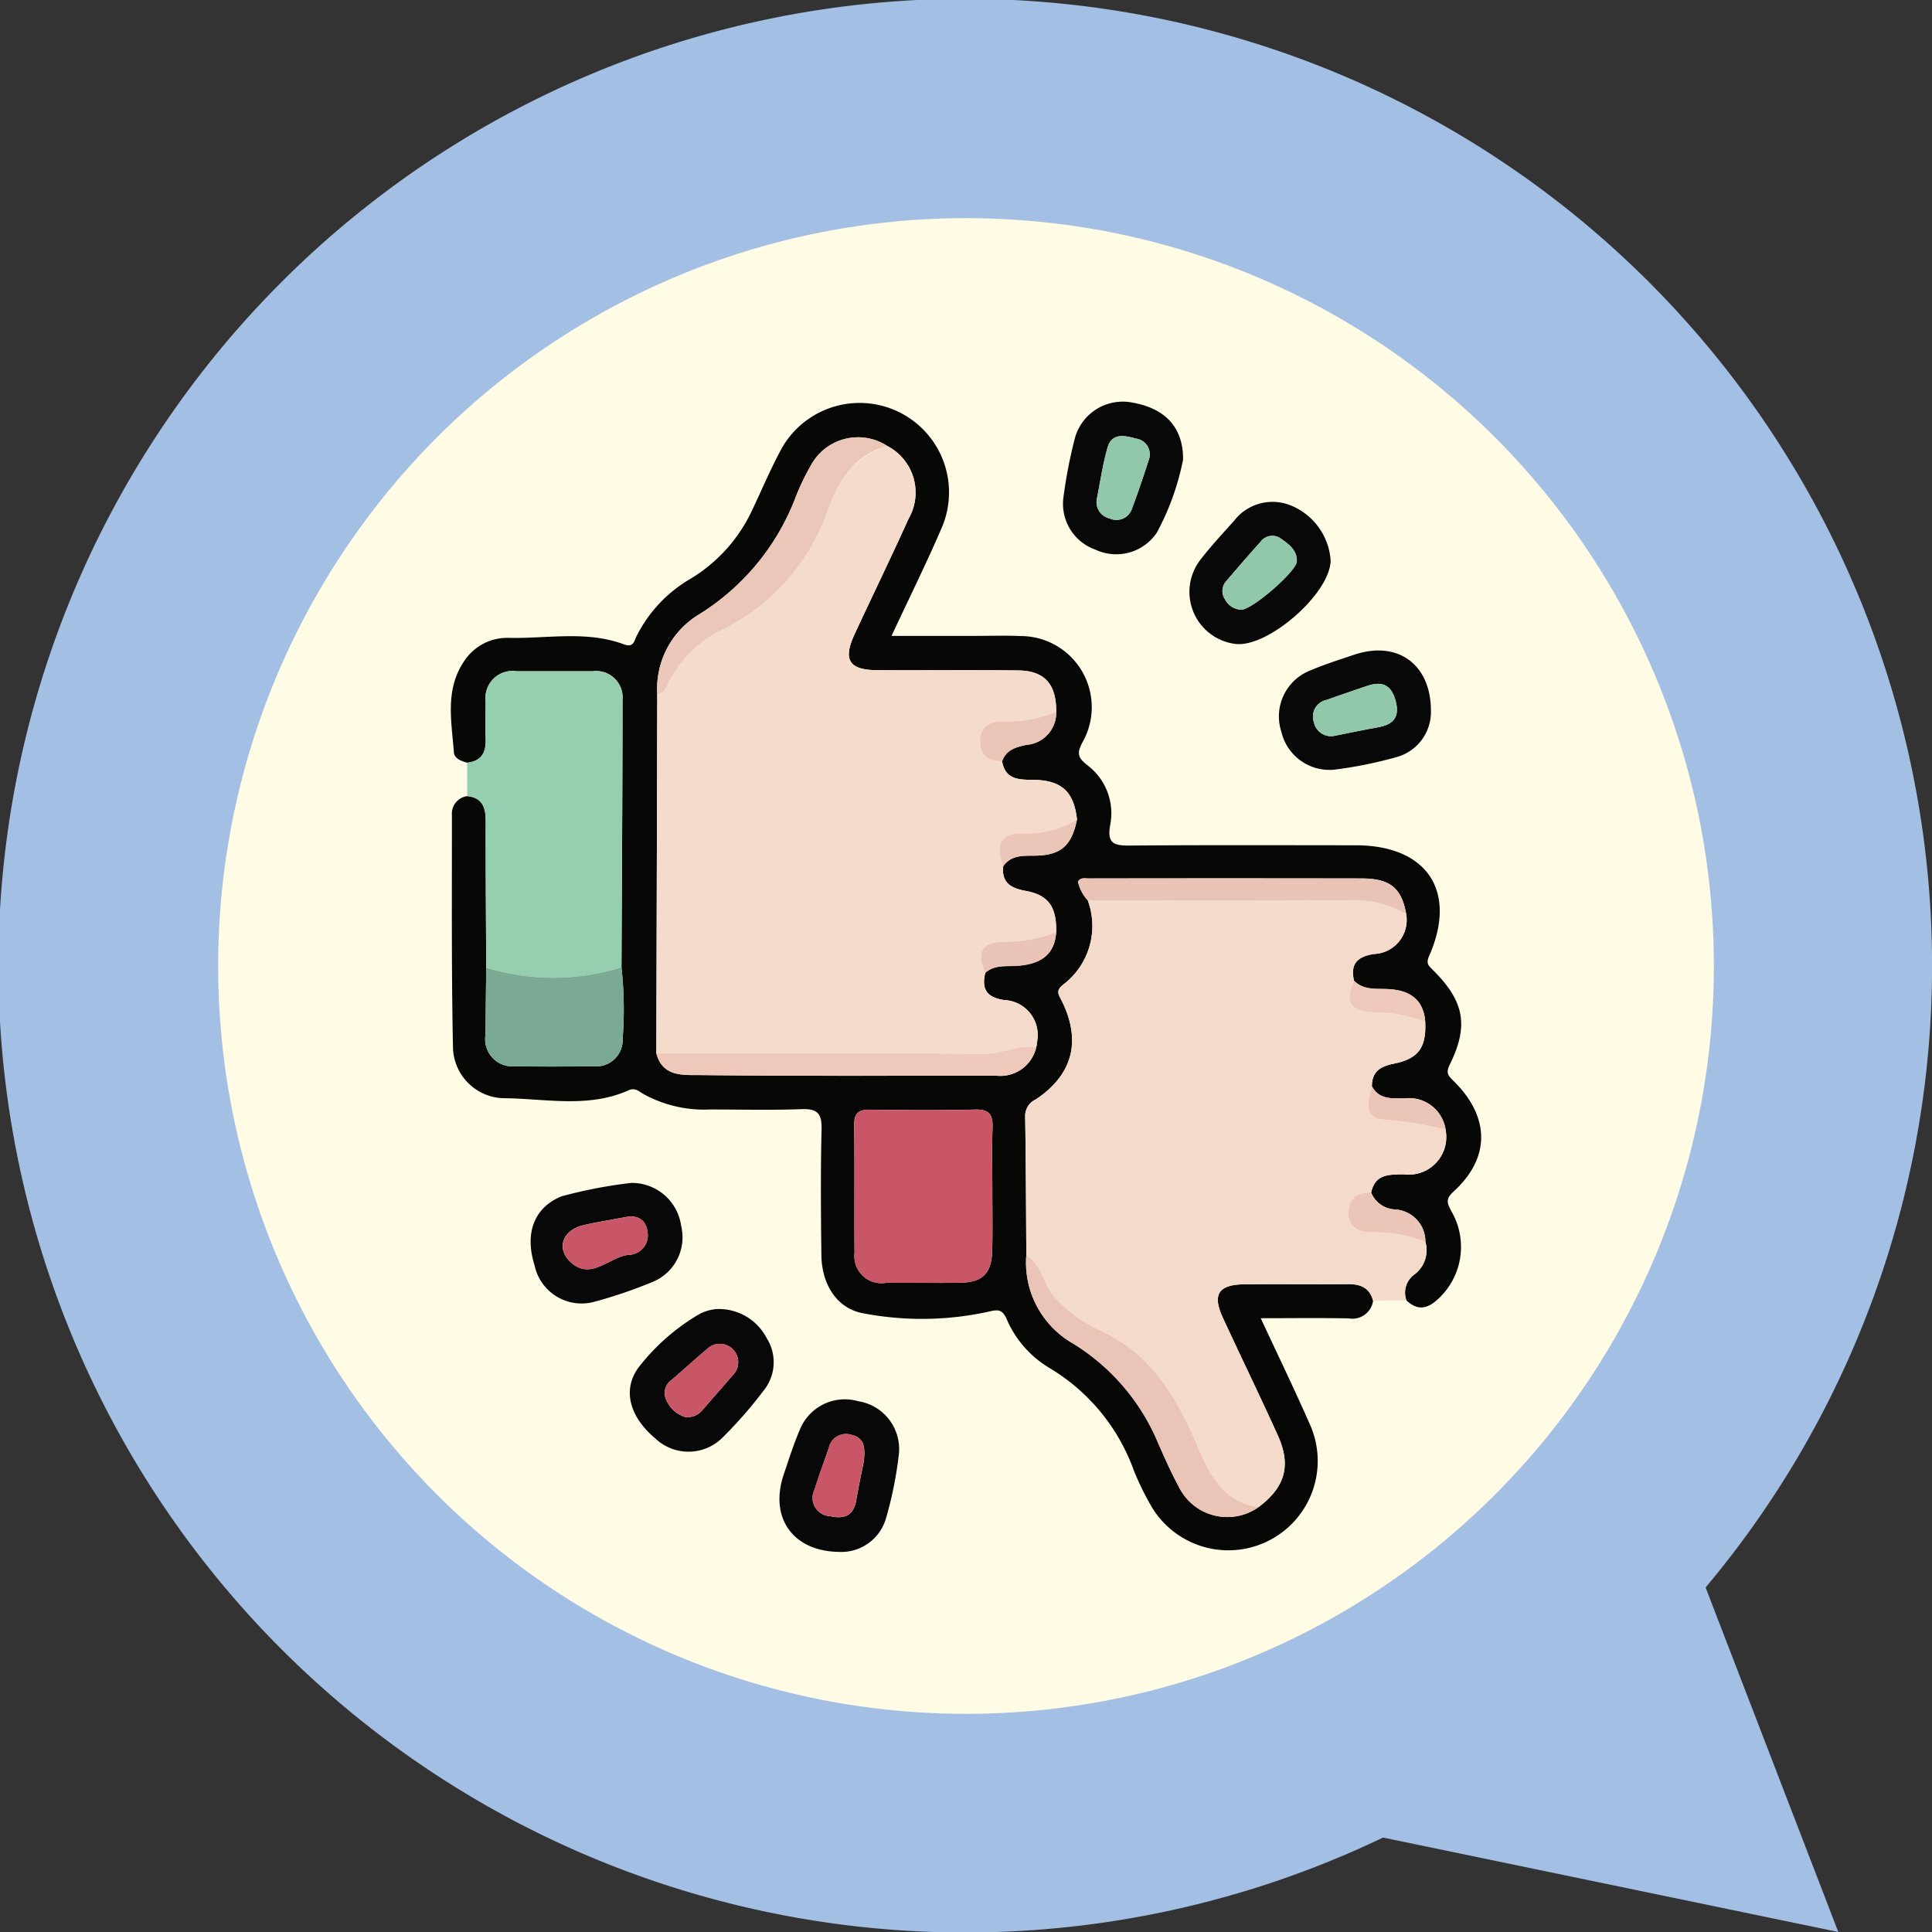 <svg xmlns="http://www.w3.org/2000/svg" xmlns:xlink="http://www.w3.org/1999/xlink" width="124.001" height="124" viewBox="0 0 124.001 124">
  <rect x="0" y="0" width="124.001" height="124" fill="#333333" stroke="none"/>
  <defs>
    <clipPath id="clip-path">
      <rect id="Rectángulo_377504" data-name="Rectángulo 377504" width="66.126" height="73.817" fill="none"/>
    </clipPath>
  </defs>
  <g id="Grupo_1071718" data-name="Grupo 1071718" transform="translate(4343.5 9316.195)">
    <g id="Grupo_1071476" data-name="Grupo 1071476" transform="translate(-5080.5 -11374.195)">
      <g id="Grupo_159183" data-name="Grupo 159183" transform="translate(352.001)">
        <path id="Unión_12" data-name="Unión 12" d="M8464.769,11817.939a62.055,62.055,0,1,1,20.7-16.051l8.516,22.111Z" transform="translate(-7991 -9642)" fill="#a3bfe4"/>
        <circle id="Elipse_4842" data-name="Elipse 4842" cx="48" cy="48" r="48" transform="translate(399 2072)" fill="#fffbe5"/>
      </g>
    </g>
    <g id="Grupo_1071486" data-name="Grupo 1071486" transform="translate(-4314.563 -9290.408)">
      <g id="Grupo_1071485" data-name="Grupo 1071485" transform="translate(0 0)" clip-path="url(#clip-path)">
        <path id="Trazado_819550" data-name="Trazado 819550" d="M59.192,57.683a1.338,1.338,0,0,1-1.557,1.138C55.82,58.784,54,58.81,51.98,58.81c1.09,2.343,2.146,4.523,3.122,6.74a5.736,5.736,0,0,1-10.2,5.232,18.772,18.772,0,0,1-1.065-2.195,12.631,12.631,0,0,0-5.482-6.622,6.762,6.762,0,0,1-2.69-3.118c-.275-.588-.5-.617-1.165-.455A19.967,19.967,0,0,1,26.5,58.5c-1.7-.283-2.7-1.839-2.719-3.755-.032-2.688-.053-5.379.012-8.066.025-1.008-.273-1.326-1.284-1.288-1.966.075-3.936.02-5.906.023A8.06,8.06,0,0,1,12.326,44.4c-.274-.165-.516-.4-.914-.221-2.624,1.176-5.389.522-8.086.509A3.337,3.337,0,0,1,.135,41.357c-.1-4.943-.063-9.888-.067-14.833A1.135,1.135,0,0,1,1.055,25.3c.985.1,1.185.747,1.182,1.611-.007,3.134.019,6.269.034,9.4l-.048,4.313a1.747,1.747,0,0,0,1.9,2.013c1.679.026,3.358.019,5.036,0a1.693,1.693,0,0,0,1.867-1.762,24.681,24.681,0,0,0-.076-4.589c.026-5.716.066-11.431.067-17.146a1.7,1.7,0,0,0-1.91-1.858q-2.451,0-4.9,0a1.737,1.737,0,0,0-1.973,1.937c-.006.817-.024,1.635,0,2.451.028.854-.3,1.387-1.189,1.483-.384-.1-.82-.26-.851-.675-.145-1.944-.568-3.938.593-5.736a3.313,3.313,0,0,1,2.916-1.6c2.477.061,5-.483,7.421.422.6.223.645-.225.794-.531a8.864,8.864,0,0,1,3.513-3.712A10.127,10.127,0,0,0,19.377,6.86c.575-1.212,1.1-2.447,1.727-3.634a5.741,5.741,0,0,1,10.38,4.9c-.963,2.237-2.048,4.42-3.2,6.891h5.252c1.009,0,2.02-.033,3.028.009a4.565,4.565,0,0,1,3.986,6.8c-.354.674-.352.966.26,1.458a3.866,3.866,0,0,1,1.515,3.833c-.249,1.3.311,1.363,1.328,1.355,4.805-.037,9.61-.02,14.416-.016,4.586,0,6.553,2.942,4.721,7.1-.216.49-.046.619.248.912,2.007,1.992,2.308,3.561,1.078,6.056-.26.528-.128.7.222,1.039,2.364,2.315,2.4,4.94.026,7.111-.55.5-.414.756-.145,1.274a4.543,4.543,0,0,1-.776,5.554c-.683.67-1.349.893-2.113.16a1.443,1.443,0,0,1,.48-1.633,1.94,1.94,0,0,0,.741-2.117,2.064,2.064,0,0,0-1.949-2.08,1.75,1.75,0,0,1-1.534-1.083c.252-1.2,1.151-1.164,2.1-1.173a2.415,2.415,0,0,0,2.68-2.856A2.373,2.373,0,0,0,61.215,44.7c-.8,0-1.624.1-2.1-.774,0-.942.537-1.28,1.407-1.454,1.593-.318,2.094-1.057,2.015-2.69-.115-1.49-1.067-2.038-2.411-2.1-.761-.033-1.545.081-2.158-.531-.243-1.075.188-1.552,1.283-1.722a2.182,2.182,0,0,0,2.063-2.567c-.3-1.671-1.032-2.278-2.865-2.281q-8.769-.015-17.538,0c-.224,0-.483-.076-.663.2A2.61,2.61,0,0,0,40.885,32,4.725,4.725,0,0,1,39.3,37.4c-.51.4-.286.644-.088,1.044,1.272,2.571.7,4.747-1.673,6.325a1.169,1.169,0,0,0-.678,1.108c.049,2.963.054,5.927.075,8.891a5.982,5.982,0,0,0,3,5.665,13.673,13.673,0,0,1,5.434,6.326c.423.963.846,1.931,1.35,2.855a3.463,3.463,0,0,0,5.118,1.321c1.711-1.286,2.112-2.675,1.232-4.614-1.144-2.524-2.357-5.016-3.519-7.532-.7-1.507-.293-2.138,1.39-2.156,2.2-.024,4.407.008,6.61-.012.8-.008,1.412.212,1.636,1.061M37.6,41.3c.016-.121.031-.241.046-.362a2.242,2.242,0,0,0-2.125-2.548c-1.147-.17-1.47-.715-1.219-1.756.6-.531,1.336-.4,2.043-.446,1.366-.1,2.409-.6,2.507-2.173.026-1.61-.487-2.366-1.973-2.638-.94-.173-1.534-.515-1.431-1.569.514-.744,1.284-.678,2.055-.688,1.65-.02,2.344-.642,2.685-2.323-.2-1.8-1-2.54-2.89-2.545-.928,0-1.729-.069-1.919-1.194.265-.732.866-.9,1.56-1.049a2.073,2.073,0,0,0,1.915-2.124c.014-1.754-.737-2.628-2.416-2.65-3.017-.038-6.036,0-9.053-.017-1.831-.009-2.239-.656-1.469-2.317,1.147-2.471,2.342-4.919,3.461-7.4a3.367,3.367,0,0,0-1.372-4.676A3.439,3.439,0,0,0,23.094,4.1a15.279,15.279,0,0,0-.933,1.934,15.2,15.2,0,0,1-6.241,7.611,5.571,5.571,0,0,0-2.671,5.1q-.029,11.53-.06,23.06c.395,1.543,1.763,1.388,2.815,1.4,6.329.071,12.66.037,18.991.037a2.363,2.363,0,0,0,2.576-1.82Zm-2.845,9.218c0-1.3-.035-2.594.012-3.89.031-.817-.15-1.233-1.1-1.211-2.256.055-4.514.037-6.771.007-.732-.009-1.018.229-1.009.99.034,2.737,0,5.475.023,8.213a1.737,1.737,0,0,0,2,1.914c1.584-.017,3.17.016,4.754-.009,1.492-.025,2.051-.6,2.084-2.125.028-1.3.006-2.593.007-3.89" transform="translate(0 0.01)" fill="#070706"/>
        <path id="Trazado_819551" data-name="Trazado 819551" d="M58.267,50.2a1.938,1.938,0,0,1-.741,2.117,1.443,1.443,0,0,0-.48,1.633l-2.136.025c-.224-.85-.83-1.069-1.636-1.061-2.2.02-4.407-.011-6.61.012-1.684.018-2.087.648-1.39,2.156,1.162,2.515,2.375,5.008,3.519,7.532.88,1.939.479,3.327-1.232,4.614-2.078-.305-3.012-1.832-3.746-3.548-1.392-3.254-2.993-6.3-6.5-7.821a9.062,9.062,0,0,1-2.759-2.015c-.818-.827-.846-2.147-1.9-2.782-.021-2.963-.027-5.927-.076-8.891a1.168,1.168,0,0,1,.679-1.108c2.376-1.577,2.944-3.754,1.672-6.325-.2-.4-.422-.642.089-1.044A4.727,4.727,0,0,0,36.6,28.3c5.62,0,11.24.019,16.86-.019a6.691,6.691,0,0,1,3.574.882,2.183,2.183,0,0,1-2.064,2.567c-1.1.17-1.525.647-1.283,1.722-.623,1.238-.264,1.995,1.134,2.015a9.991,9.991,0,0,1,3.435.612c.079,1.634-.421,2.373-2.014,2.69-.871.174-1.41.511-1.409,1.454-.276.942-.6,2.081.838,2.143a22.166,22.166,0,0,1,3.889.648,2.414,2.414,0,0,1-2.68,2.856c-.949.009-1.848-.025-2.1,1.173-.916-.019-1.467.386-1.454,1.343s.751,1.229,1.47,1.211a9.113,9.113,0,0,1,3.468.609" transform="translate(4.281 3.716)" fill="#f4dacb"/>
        <path id="Trazado_819552" data-name="Trazado 819552" d="M2.149,34.315c-.014-3.135-.041-6.269-.033-9.4,0-.864-.2-1.507-1.182-1.61l-.01-2.143c.894-.1,1.219-.629,1.189-1.482-.027-.817-.009-1.634,0-2.452a1.736,1.736,0,0,1,1.973-1.936q2.452,0,4.9,0a1.7,1.7,0,0,1,1.91,1.858c0,5.716-.041,11.431-.066,17.146a14.714,14.714,0,0,1-8.68.023" transform="translate(0.121 2.009)" fill="#96ceb0"/>
        <path id="Trazado_819553" data-name="Trazado 819553" d="M22.416,66.379c-2.925-.059-4.435-2.2-3.5-4.97.321-.95.623-1.912,1.017-2.834A3.113,3.113,0,0,1,23.7,56.71a3.107,3.107,0,0,1,2.6,3.442,25.153,25.153,0,0,1-.821,4.075,2.989,2.989,0,0,1-3.054,2.152m1.624-5.77c.137-1.04-.028-1.578-.808-1.746a1.12,1.12,0,0,0-1.43.843c-.311.9-.644,1.8-.927,2.705a1.17,1.17,0,0,0,1.009,1.677c.889.2,1.5-.017,1.674-1.011.164-.938.363-1.871.481-2.468" transform="translate(2.45 7.438)" fill="#090808"/>
        <path id="Trazado_819554" data-name="Trazado 819554" d="M56.727,17.937a3,3,0,0,1-2.215,3.017,27.377,27.377,0,0,1-3.944.8,3.172,3.172,0,0,1-3.442-2.44A3.163,3.163,0,0,1,48.965,15.4c.923-.394,1.886-.7,2.84-1.019,2.778-.935,4.91.611,4.923,3.558M50.521,19.59c.937-.186,1.874-.385,2.815-.553.988-.178,1.412-.648,1.123-1.706s-.9-1.263-1.835-.944c-.86.293-1.722.582-2.576.89a1.089,1.089,0,0,0-.83,1.433,1.113,1.113,0,0,0,1.3.879" transform="translate(6.175 1.854)" fill="#080808"/>
        <path id="Trazado_819555" data-name="Trazado 819555" d="M15.666,51.471a3.457,3.457,0,0,1,3.269,1.859,2.89,2.89,0,0,1-.2,3.378,28.047,28.047,0,0,1-2.647,3.025,3.088,3.088,0,0,1-4.3.037c-1.636-1.37-2.133-3.1-1.086-4.539a13.574,13.574,0,0,1,3.969-3.472,3.152,3.152,0,0,1,1-.289M13.723,58.4a1.241,1.241,0,0,0,1.137-.506q.947-1.079,1.887-2.164a1.179,1.179,0,0,0-1.635-1.7c-.766.651-1.512,1.325-2.271,1.984a1.009,1.009,0,0,0-.35,1.278A1.9,1.9,0,0,0,13.723,58.4" transform="translate(1.334 6.764)" fill="#090808"/>
        <path id="Trazado_819556" data-name="Trazado 819556" d="M50.961,9.433c-.008,2.121-4.062,5.656-6.148,5.359A3.366,3.366,0,0,1,42.6,9.4c.672-.875,1.429-1.686,2.166-2.509A3.11,3.11,0,0,1,48.4,5.906a4.119,4.119,0,0,1,2.562,3.528M45.219,12.6c.669.02,3.555-2.462,3.572-3.107.02-.721-.525-1.112-1.027-1.461a.936.936,0,0,0-1.3.206q-1.1,1.23-2.171,2.492a.945.945,0,0,0-.113,1.2,1.231,1.231,0,0,0,1.036.673" transform="translate(5.505 0.746)" fill="#080808"/>
        <path id="Trazado_819557" data-name="Trazado 819557" d="M11.009,44.313a3.192,3.192,0,0,1,3.179,2.769,3.091,3.091,0,0,1-1.771,3.559,30.438,30.438,0,0,1-3.8,1.3A3.087,3.087,0,0,1,4.777,49.6c-.653-2.083-.016-3.713,1.73-4.426a30.214,30.214,0,0,1,4.5-.864m1.016,3.11c-.094-.636-.515-1.09-1.436-.909-.895.175-1.8.311-2.685.518-1.294.3-1.765,1.465-.824,2.354,1.291,1.219,2.463-.284,3.7-.454a1.249,1.249,0,0,0,1.24-1.51" transform="translate(0.595 5.823)" fill="#090808"/>
        <path id="Trazado_819558" data-name="Trazado 819558" d="M42.434,3.714a16.607,16.607,0,0,1-1.68,4.678,3.137,3.137,0,0,1-3.942,1.1,3.119,3.119,0,0,1-2.069-3.258A31.22,31.22,0,0,1,35.5,2.3,3.184,3.184,0,0,1,39.173.051c2.1.365,3.278,1.583,3.261,3.663M36.9,6.229a1.07,1.07,0,0,0,.819,1.257,1.045,1.045,0,0,0,1.426-.6c.385-1.032.74-2.074,1.076-3.122a1.025,1.025,0,0,0-.833-1.406c-.706-.2-1.524-.374-1.8.576-.318,1.1-.476,2.245-.689,3.295" transform="translate(4.562 0)" fill="#080808"/>
        <path id="Trazado_819559" data-name="Trazado 819559" d="M33.848,22.742c.19,1.125.991,1.191,1.919,1.194,1.891,0,2.685.74,2.89,2.545a6.3,6.3,0,0,1-3.391.9c-1.489-.052-1.872.622-1.349,2.111-.1,1.056.492,1.4,1.431,1.57,1.487.273,2,1.028,1.973,2.638a9.032,9.032,0,0,1-3.332.615c-1.447.01-1.809.713-1.219,2-.25,1.041.071,1.586,1.219,1.755a2.243,2.243,0,0,1,2.125,2.549c-.033.034-.093.069-.092.1a1.369,1.369,0,0,0,.046.259l-.031.118c-1.157-.192-2.193.434-3.363.421-7.006-.076-14.012-.037-21.019-.038l.061-23.06c.539-.062.61-.552.818-.91a7.489,7.489,0,0,1,3.24-3.159,13.5,13.5,0,0,0,6.975-7.971,5.6,5.6,0,0,1,3.723-3.877,3.369,3.369,0,0,1,1.372,4.677c-1.119,2.482-2.314,4.932-3.46,7.4-.772,1.661-.363,2.309,1.467,2.318,3.017.014,6.036-.021,9.053.016,1.679.021,2.43.9,2.416,2.651a8.121,8.121,0,0,1-3.351.612c-.723-.027-1.483.212-1.536,1.159s.475,1.4,1.412,1.4" transform="translate(1.532 0.33)" fill="#f5dbcc"/>
        <path id="Trazado_819560" data-name="Trazado 819560" d="M31.747,45.254c0,1.3.021,2.594-.007,3.89-.033,1.529-.591,2.1-2.083,2.125-1.585.025-3.17-.008-4.755.009a1.738,1.738,0,0,1-2-1.914c-.025-2.738.012-5.476-.021-8.213-.01-.761.277-1,1.009-.99,2.257.031,4.515.049,6.771-.007.945-.023,1.126.394,1.1,1.211-.048,1.3-.014,2.593-.014,3.89" transform="translate(3.007 5.277)" fill="#c95667"/>
        <path id="Trazado_819561" data-name="Trazado 819561" d="M2.012,32.108a14.714,14.714,0,0,0,8.68-.023,24.692,24.692,0,0,1,.075,4.59A1.693,1.693,0,0,1,8.9,38.436c-1.679.017-3.358.024-5.037,0a1.746,1.746,0,0,1-1.9-2.013q.022-2.155.046-4.313" transform="translate(0.258 4.217)" fill="#7aa994"/>
        <path id="Trazado_819562" data-name="Trazado 819562" d="M32.648,48.417c1.05.635,1.077,1.955,1.9,2.782A9.048,9.048,0,0,0,37.3,53.214c3.512,1.526,5.112,4.569,6.5,7.823.733,1.715,1.667,3.241,3.746,3.547a3.464,3.464,0,0,1-5.12-1.321c-.5-.923-.925-1.892-1.349-2.855a13.673,13.673,0,0,0-5.434-6.326,5.982,5.982,0,0,1-3-5.665" transform="translate(4.289 6.363)" fill="#e9c4b7"/>
        <path id="Trazado_819563" data-name="Trazado 819563" d="M26.468,2.568c-2.021.542-3.057,2.1-3.725,3.877a13.5,13.5,0,0,1-6.974,7.971,7.479,7.479,0,0,0-3.241,3.159c-.207.356-.278.846-.818.91a5.571,5.571,0,0,1,2.67-5.1,15.205,15.205,0,0,0,6.242-7.611,15.132,15.132,0,0,1,.933-1.934,3.439,3.439,0,0,1,4.913-1.276" transform="translate(1.539 0.268)" fill="#ebc7ba"/>
        <path id="Trazado_819564" data-name="Trazado 819564" d="M11.658,37.006c7.007,0,14.012-.038,21.018.038,1.17.012,2.205-.614,3.363-.421a2.363,2.363,0,0,1-2.577,1.82c-6.33,0-12.659.034-18.988-.037-1.053-.012-2.42.143-2.815-1.4" transform="translate(1.532 4.808)" fill="#eec8bb"/>
        <path id="Trazado_819565" data-name="Trazado 819565" d="M56.644,29.323a6.7,6.7,0,0,0-3.573-.882c-5.621.038-11.241.018-16.861.019a2.609,2.609,0,0,1-.631-1.213c.179-.281.439-.2.663-.2q8.769-.007,17.537,0c1.834,0,2.569.61,2.866,2.281" transform="translate(4.675 3.553)" fill="#e8c3b6"/>
        <path id="Trazado_819566" data-name="Trazado 819566" d="M31.435,20.76c-.937,0-1.465-.444-1.412-1.4s.813-1.186,1.536-1.159a8.121,8.121,0,0,0,3.351-.612A2.072,2.072,0,0,1,33,19.712c-.694.146-1.3.317-1.56,1.049" transform="translate(3.945 2.312)" fill="#e9c4b7"/>
        <path id="Trazado_819567" data-name="Trazado 819567" d="M55.857,48.023a9.113,9.113,0,0,0-3.468-.609c-.718.018-1.456-.264-1.47-1.211s.537-1.362,1.454-1.343a1.75,1.75,0,0,0,1.534,1.083,2.064,2.064,0,0,1,1.949,2.08" transform="translate(6.691 5.895)" fill="#ebc5b8"/>
        <path id="Trazado_819568" data-name="Trazado 819568" d="M30.35,32.7c-.591-1.29-.229-1.994,1.22-2a9.008,9.008,0,0,0,3.331-.617c-.1,1.574-1.142,2.076-2.507,2.173-.707.05-1.445-.085-2.043.446" transform="translate(3.953 3.953)" fill="#e8c3b6"/>
        <path id="Trazado_819569" data-name="Trazado 819569" d="M31.358,26.706c-.524-1.49-.14-2.164,1.349-2.111a6.3,6.3,0,0,0,3.391-.9c-.339,1.681-1.035,2.3-2.685,2.324-.77.009-1.541-.058-2.055.687" transform="translate(4.091 3.114)" fill="#ebc5b8"/>
        <path id="Trazado_819570" data-name="Trazado 819570" d="M55.842,35.475a9.991,9.991,0,0,0-3.435-.612c-1.4-.02-1.757-.778-1.134-2.016.613.612,1.4.5,2.158.532,1.344.059,2.3.606,2.411,2.1" transform="translate(6.699 4.317)" fill="#eec8bb"/>
        <path id="Trazado_819571" data-name="Trazado 819571" d="M57.007,41.623a22.16,22.16,0,0,0-3.89-.647c-1.438-.063-1.113-1.2-.837-2.144.473.87,1.3.77,2.1.774a2.373,2.373,0,0,1,2.631,2.017" transform="translate(6.838 5.103)" fill="#ebc5b8"/>
        <path id="Trazado_819572" data-name="Trazado 819572" d="M33.239,36.556a1.466,1.466,0,0,1-.046-.259c0-.034.059-.068.092-.1-.015.12-.031.241-.045.361" transform="translate(4.362 4.757)" fill="#eec8bb"/>
        <path id="Trazado_819573" data-name="Trazado 819573" d="M23.792,60.35c-.118.6-.317,1.53-.481,2.468-.175.994-.785,1.208-1.674,1.011a1.17,1.17,0,0,1-1.009-1.677c.283-.91.615-1.8.927-2.705a1.12,1.12,0,0,1,1.43-.843c.78.167.945.706.808,1.746" transform="translate(2.698 7.696)" fill="#c85666"/>
        <path id="Trazado_819574" data-name="Trazado 819574" d="M50.269,19.341a1.113,1.113,0,0,1-1.3-.879,1.089,1.089,0,0,1,.83-1.433c.854-.309,1.716-.6,2.576-.89.935-.319,1.55-.1,1.835.944s-.136,1.529-1.123,1.706c-.941.169-1.878.368-2.815.553" transform="translate(6.426 2.103)" fill="#91c7aa"/>
        <path id="Trazado_819575" data-name="Trazado 819575" d="M13.464,58.142a1.9,1.9,0,0,1-1.231-1.107,1.009,1.009,0,0,1,.35-1.278c.759-.66,1.5-1.334,2.271-1.984a1.179,1.179,0,0,1,1.635,1.7q-.939,1.086-1.887,2.164a1.241,1.241,0,0,1-1.137.506" transform="translate(1.593 7.019)" fill="#c85666"/>
        <path id="Trazado_819576" data-name="Trazado 819576" d="M44.973,12.347a1.228,1.228,0,0,1-1.036-.673.942.942,0,0,1,.113-1.195q1.069-1.261,2.171-2.494a.935.935,0,0,1,1.3-.2c.5.348,1.048.739,1.028,1.46-.017.646-2.9,3.127-3.572,3.107" transform="translate(5.752 1)" fill="#91c7aa"/>
        <path id="Trazado_819577" data-name="Trazado 819577" d="M11.786,47.172a1.249,1.249,0,0,1-1.24,1.51c-1.241.17-2.413,1.672-3.7.454-.941-.889-.471-2.052.824-2.354.887-.207,1.79-.343,2.685-.518.921-.181,1.342.273,1.436.909" transform="translate(0.834 6.074)" fill="#c85666"/>
        <path id="Trazado_819578" data-name="Trazado 819578" d="M36.647,5.974c.213-1.05.371-2.195.689-3.295.275-.95,1.093-.775,1.8-.576a1.025,1.025,0,0,1,.833,1.406c-.336,1.048-.691,2.09-1.076,3.122a1.045,1.045,0,0,1-1.426.6,1.07,1.07,0,0,1-.819-1.257" transform="translate(4.815 0.256)" fill="#91c7aa"/>
      </g>
    </g>
  </g>
</svg>
